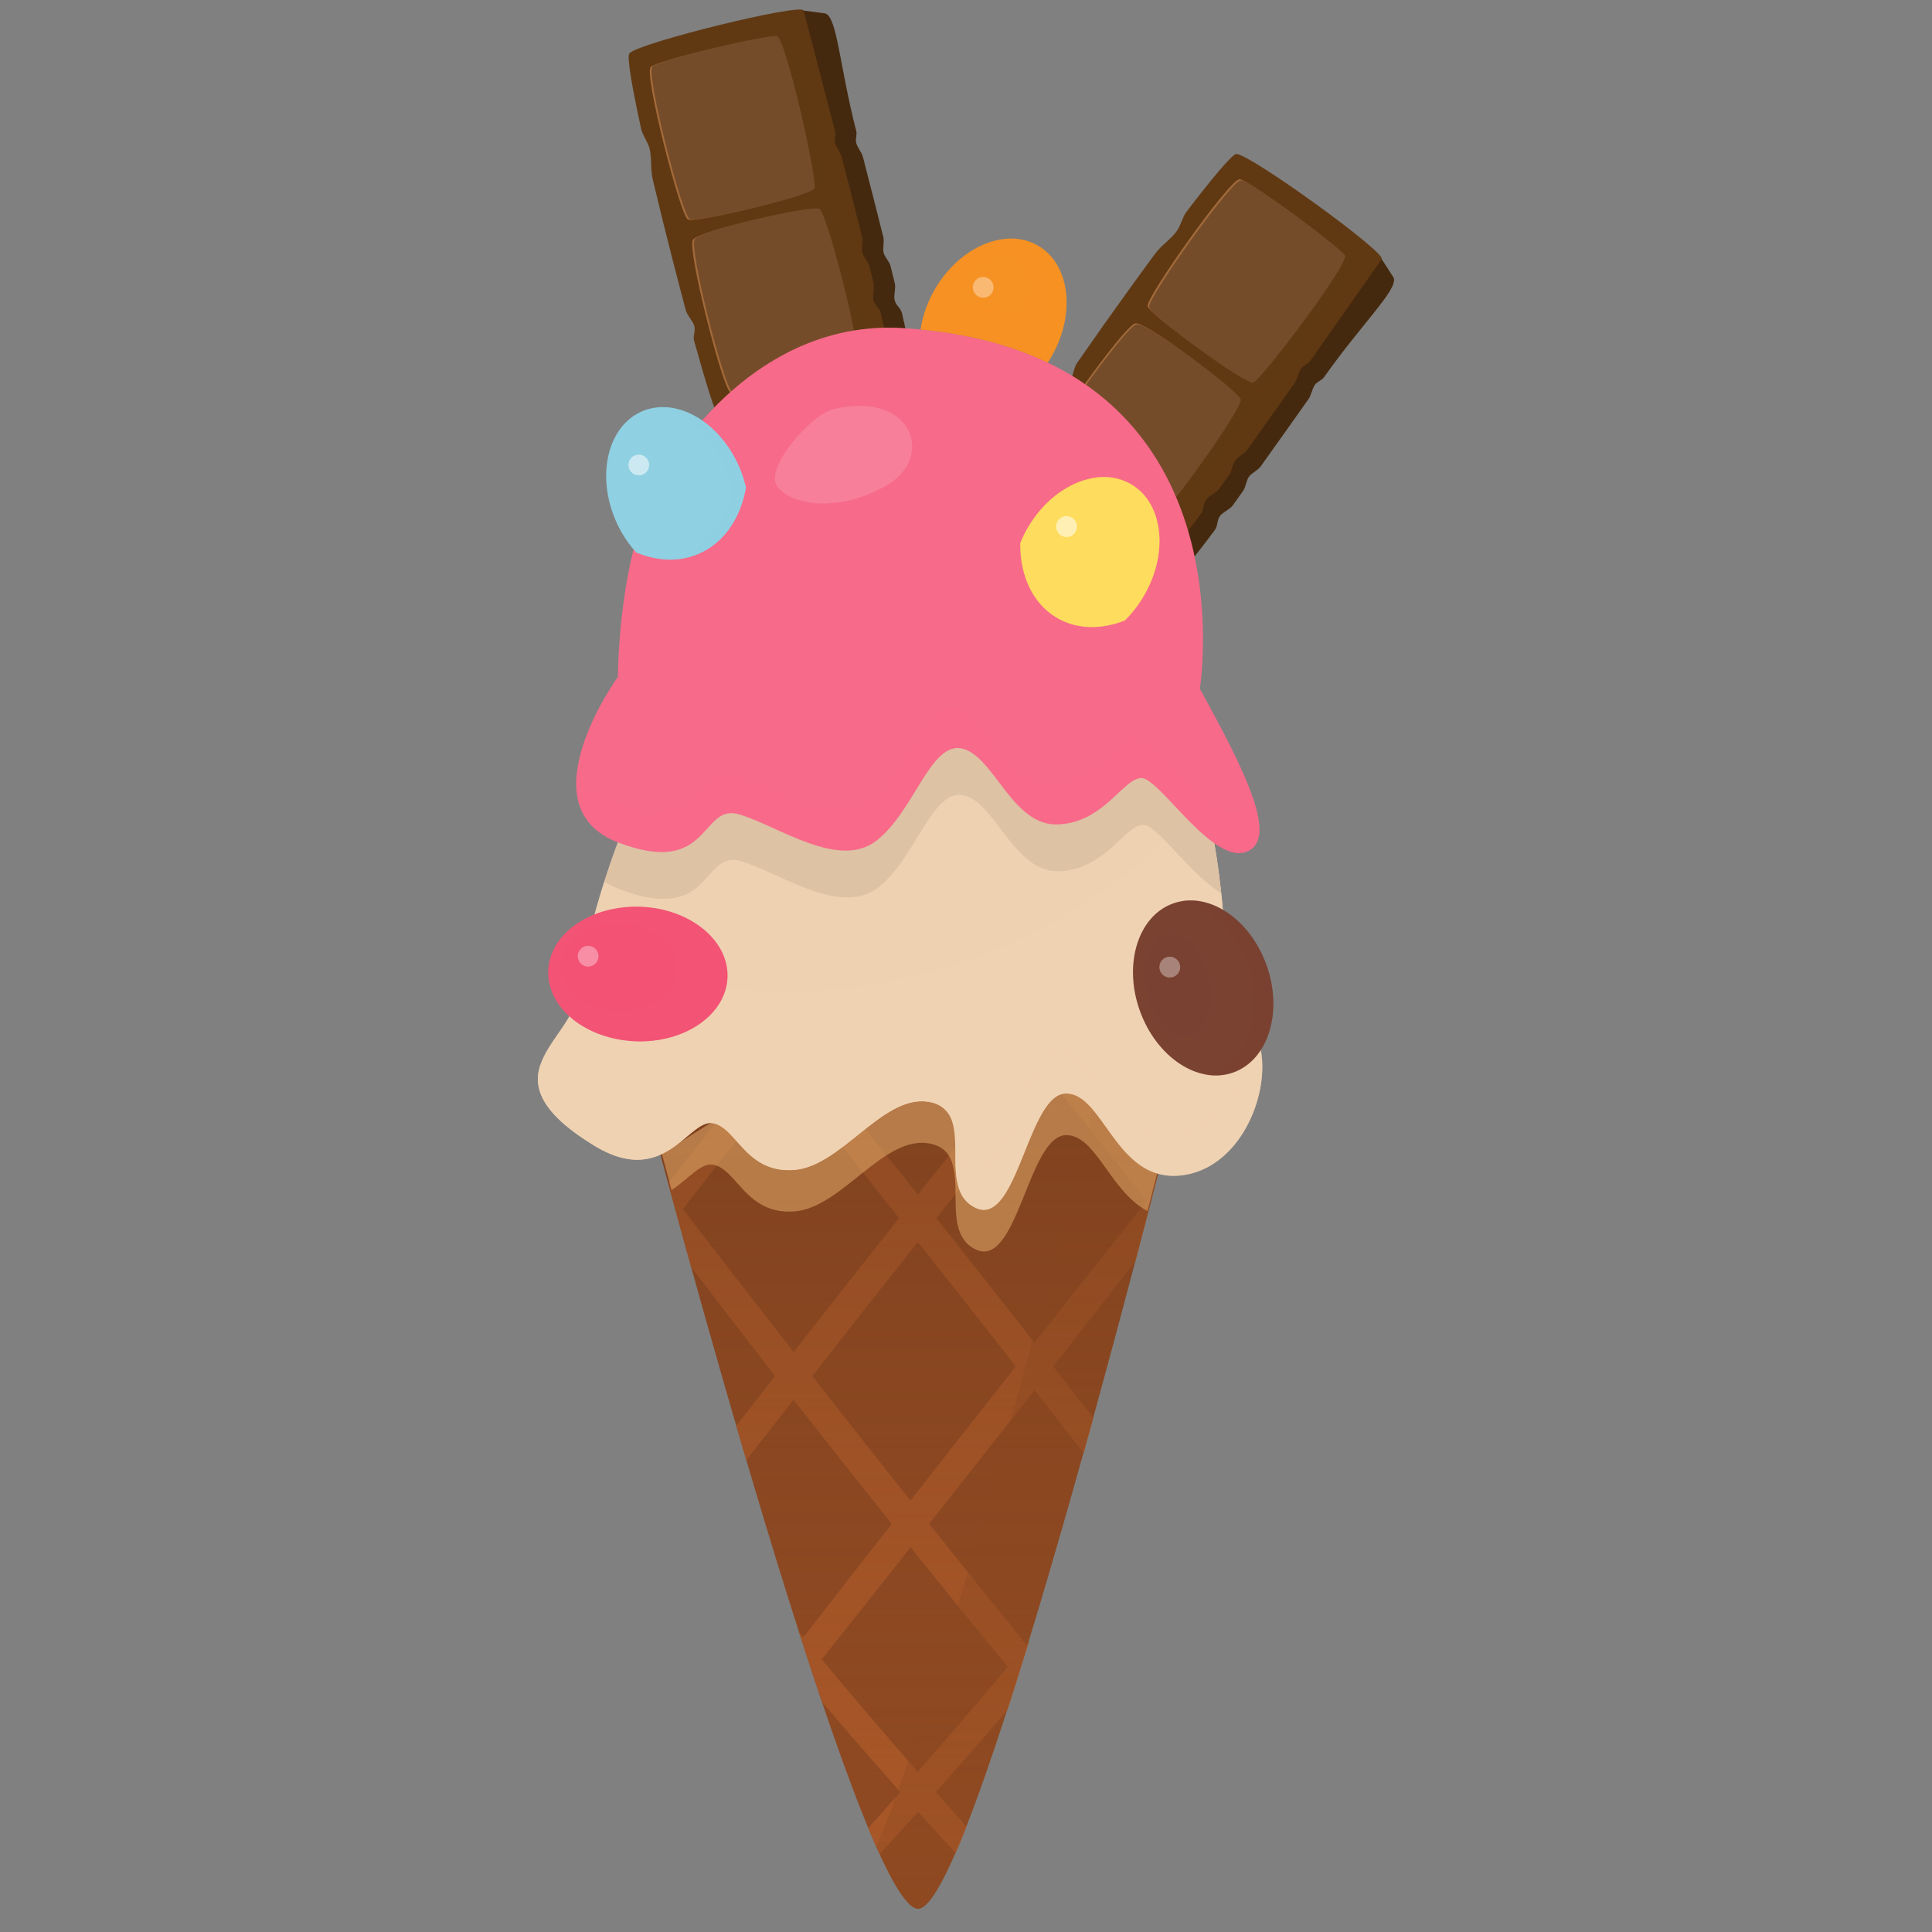 <svg xmlns="http://www.w3.org/2000/svg" xmlns:xlink="http://www.w3.org/1999/xlink" viewBox="0 0 500 500"><rect x="0" y="0" width="500" height="500" fill="#808080" stroke="none"/><defs><style>.cls-1{fill:none;}.cls-2{isolation:isolate;}.cls-3{fill:#45290e;}.cls-4,.cls-5{fill:#603913;}.cls-40,.cls-5{opacity:0.35;}.cls-12,.cls-13,.cls-14,.cls-16,.cls-18,.cls-20,.cls-24,.cls-34,.cls-35,.cls-36,.cls-37,.cls-5{mix-blend-mode:multiply;}.cls-6,.cls-8{fill:#754c29;}.cls-7{fill:#a36a39;}.cls-17,.cls-24,.cls-29,.cls-8{opacity:0.25;}.cls-17,.cls-21,.cls-23,.cls-25,.cls-27,.cls-29,.cls-31,.cls-33,.cls-8{mix-blend-mode:screen;}.cls-12,.cls-9{fill:#8e4922;}.cls-10{clip-path:url(#clip-path);}.cls-11{fill:#a85728;}.cls-12,.cls-33{opacity:0.37;}.cls-13{opacity:0.43;fill:url(#linear-gradient);}.cls-14{fill:#f4be78;}.cls-14,.cls-16,.cls-20{opacity:0.46;}.cls-15,.cls-16,.cls-17{fill:#efd2b2;}.cls-18{fill:#c2aa90;}.cls-18,.cls-34,.cls-35{opacity:0.39;}.cls-19,.cls-20,.cls-21{fill:#f76a8a;}.cls-21,.cls-25{opacity:0.24;}.cls-22,.cls-23,.cls-24{fill:#f79123;}.cls-23{opacity:0.18;}.cls-25{fill:#f7c3cf;}.cls-26,.cls-27,.cls-34{fill:#8fd0e2;}.cls-27{opacity:0.32;}.cls-28,.cls-29,.cls-35{fill:#7a4231;}.cls-30,.cls-31,.cls-36{fill:#f35375;}.cls-31{opacity:0.42;}.cls-32,.cls-33,.cls-37{fill:#fedc5e;}.cls-36{opacity:0.33;}.cls-37{opacity:0.41;}.cls-38,.cls-39,.cls-40{fill:#fff;}.cls-38{opacity:0.36;}.cls-39{opacity:0.54;}</style><clipPath id="clip-path"><path class="cls-1" d="M169.49,293.48S222.52,494,237.61,494s67.45-211.27,67.45-211.27L234.87,252Z"/></clipPath><linearGradient id="linear-gradient" x1="237.95" y1="489.52" x2="237.95" y2="270.72" gradientUnits="userSpaceOnUse"><stop offset="0" stop-color="#8e4922" stop-opacity="0"/><stop offset="1" stop-color="#6b371a"/></linearGradient></defs><g class="cls-2"><g id="OBJECTS"><path class="cls-3" d="M230.47,68.85c-.28-1.17-1.5-2.29-1.8-3.49s.26-2.72-.08-4.07c-1.68-6.7-3.48-13.73-5.22-20.51-.39-1.53-1.43-2.42-1.82-3.92-.19-.75.26-2.11.07-2.85-4.33-16.76-4.91-29.41-8-30.52-.15-.05-5.73-.76-5.73-.76l-.68.66c-9.84,1.2-39.86,8.86-42,11.16-.72.79.66,8.72,3.06,19.68.31,1.4,1.82,3.52,2.16,5,.65,2.85.15,5.16.88,8.25C173,54.44,174.86,61.84,176.7,69c1.06,4.11,2.12,8.14,3.14,12,.39,1.46,1.85,2.78,2.23,4.17s-.39,2.6-.06,3.79c2.07,7.46,3.87,13.49,5,16.78h0l-1.12,1.94,2.78,4.1c2.34.88,47-9.46,48.19-11.83.3-.6-1.34-10-3.43-18.89-.35-1.47-1.54-1.86-1.92-3.47-.24-1,.34-3.1.1-4.11Z"/><path class="cls-4" d="M231,96.59c-1.19,2.37-42.73,12-45.07,11.06-.69-.26-3.19-8.25-6.3-19.47-.33-1.19.41-2.53.06-3.8s-1.84-2.7-2.23-4.16c-1-3.83-2.08-7.86-3.14-12-1.84-7.16-3.68-14.56-5.33-21.51-.73-3.08-.24-5.39-.88-8.24-.34-1.49-1.85-3.61-2.16-5-2.4-11-3.78-18.9-3.06-19.68,2.51-2.74,44.58-13.07,45.07-11.07.19.78,3.83,14.54,8.16,31.3.19.73-.26,2.1-.07,2.84.39,1.5,1.43,2.39,1.82,3.93,1.75,6.77,3.54,13.81,5.22,20.5.34,1.35-.25,2.76.08,4.07s1.52,2.32,1.81,3.49c.38,1.57.76,3.11,1.13,4.6.24,1-.34,3.15-.1,4.12.38,1.6,1.57,2,1.92,3.46C230,89.88,231.26,96,231,96.59Z"/><path class="cls-5" d="M213.51,48.09c-.93,2-30.72,9-32.72,8s-11.35-37.57-9.67-39.4,30.47-8.54,32.72-8S214.43,46.09,213.51,48.09Z"/><path class="cls-5" d="M224.47,92.75c-1.57,2.24-30.74,8.88-32.72,8s-11.2-37-9.67-39.39,30.7-9,32.72-8S226.05,90.51,224.47,92.75Z"/><path class="cls-6" d="M210.76,48.76c-.92,2-30.72,9-32.72,8s-11.34-37.57-9.67-39.4,30.47-8.54,32.72-8S211.69,46.77,210.76,48.76Z"/><path class="cls-6" d="M221.73,93.43c-1.58,2.23-30.74,8.88-32.72,8s-11.2-37-9.68-39.4,30.71-9,32.72-8S223.3,91.19,221.73,93.43Z"/><path class="cls-7" d="M178.49,56.68c-2-.92-11.35-37.56-9.67-39.39.77-.84,7.32-2.73,14.37-4.46-7.22,1.76-14,3.71-14.82,4.57-1.67,1.83,7.68,38.47,9.67,39.4,1.07.49,10.05-1.26,18.34-3.31C188.22,55.49,179.53,57.17,178.49,56.68Z"/><path class="cls-7" d="M189.45,101.35c-2-.85-11.2-37-9.67-39.4.7-1.11,7.25-3.11,14.32-4.85-7.24,1.77-14,3.83-14.77,5-1.52,2.42,7.7,38.55,9.68,39.4,1.08.46,10.3-1.32,18.69-3.39C199.44,100.09,190.52,101.8,189.45,101.35Z"/><path class="cls-8" d="M175.21,17.85c-5,1.82-3.64,6.46-2.8,10.58.45,2.2.71,10.38,3.73,10.72,4,.45,4.27-10.34,6.69-12.56s10.66-5.83,4.56-10.18c-3.46-2.47-9.52-.12-12.85,1.6"/><path class="cls-8" d="M188.43,63.05c-5,1.81-3.64,6.46-2.79,10.58.44,2.19.7,10.38,3.73,10.72,3.94.44,4.27-10.34,6.68-12.57s10.66-5.82,4.57-10.17c-3.47-2.47-9.53-.12-12.86,1.6"/><path class="cls-3" d="M321.74,127c.7-1,.77-2.63,1.49-3.63s2.24-1.56,3.06-2.7c4-5.61,8.22-11.53,12.25-17.24.92-1.29.93-2.66,1.82-3.93.44-.63,1.78-1.16,2.22-1.78,10-14.15,19.24-22.78,18.11-25.83-.06-.15-3.13-4.86-3.13-4.86l-.94-.09c-7.28-6.73-32.54-24.66-35.66-24.79-1.07,0-6.22,6.15-13,15.07-.87,1.14-1.52,3.67-2.43,4.89-1.75,2.34-3.84,3.45-5.72,6-4.23,5.76-8.68,11.95-13,18-2.46,3.47-4.85,6.89-7.1,10.15-.86,1.24-.92,3.21-1.73,4.39s-2.24,1.39-2.94,2.41c-4.35,6.41-7.79,11.68-9.53,14.7l0,0-2.21.4L262,122.93c.84,2.35,37.62,29.72,40.2,29.08.65-.15,6.79-7.52,12.19-14.84.89-1.21.42-2.37,1.39-3.7.59-.81,2.59-1.75,3.2-2.59Z"/><path class="cls-4" d="M300.9,145.36c-2.58.63-36.76-24.85-37.6-27.21-.24-.69,4.24-7.76,10.78-17.4.69-1,2.19-1.33,2.93-2.41s.88-3.16,1.73-4.4c2.26-3.25,4.65-6.67,7.1-10.14,4.27-6,8.73-12.22,13-18,1.88-2.55,4-3.67,5.71-6,.92-1.22,1.56-3.76,2.43-4.89,6.8-8.92,12-15.11,13-15.07,3.72.14,38.81,25.54,37.6,27.21-.47.64-8.6,12.32-18.58,26.47-.44.62-1.77,1.16-2.21,1.79-.9,1.26-.91,2.63-1.82,3.92-4,5.72-8.24,11.64-12.26,17.25-.81,1.13-2.26,1.59-3.05,2.69s-.79,2.66-1.49,3.64l-2.78,3.84c-.61.84-2.62,1.78-3.2,2.58-1,1.34-.51,2.5-1.4,3.71C305.38,140.27,301.55,145.2,300.9,145.36Z"/><path class="cls-5" d="M326.59,100.67c-2.12.59-26.71-17.62-27.29-19.75S320.6,48,323.08,48.06s26.23,17.71,27.29,19.75S328.71,100.09,326.59,100.67Z"/><path class="cls-5" d="M299.63,137.93c-2.72.25-26.66-17.69-27.29-19.75s20.94-32.47,23.78-32.86,26.75,17.56,27.29,19.75S302.35,137.68,299.63,137.93Z"/><path class="cls-6" d="M324.3,99c-2.12.58-26.71-17.63-27.29-19.75s21.3-33,23.78-32.87S347,64.11,348.08,66.15,326.42,98.43,324.3,99Z"/><path class="cls-6" d="M297.34,136.27c-2.73.25-26.66-17.69-27.29-19.75S291,84.06,293.83,83.66s26.75,17.57,27.29,19.75S300.06,136,297.34,136.27Z"/><path class="cls-7" d="M297.38,79.53c-.59-2.12,21.31-32.95,23.78-32.86,1.15,0,6.82,3.82,12.7,8.07-6-4.36-11.9-8.29-13.07-8.34-2.48-.09-24.37,30.74-23.78,32.87.31,1.13,7.46,6.84,14.38,11.84C304.59,86.18,297.69,80.65,297.38,79.53Z"/><path class="cls-7" d="M270.42,116.79c-.63-2.06,20.95-32.47,23.78-32.86,1.31-.19,7.06,3.51,13,7.78-6-4.38-12-8.24-13.33-8-2.84.4-24.42,30.8-23.78,32.86.34,1.13,7.67,7,14.68,12.07C277.83,123.59,270.76,117.89,270.42,116.79Z"/><path class="cls-8" d="M324.87,51.9c-4.61-2.61-7.28,1.42-9.88,4.72-1.38,1.76-7.45,7.26-5.76,9.78,2.22,3.3,10.65-3.43,13.91-3,3.44.42,11.34,4.36,10.71-3.1-.36-4.24-6.07-7.34-9.53-8.77"/><path class="cls-8" d="M299,91.23c-4.61-2.62-7.28,1.41-9.88,4.72-1.38,1.75-7.46,7.25-5.76,9.78,2.22,3.29,10.65-3.44,13.91-3,3.43.42,11.34,4.36,10.71-3.1-.36-4.24-6.07-7.34-9.53-8.77"/><path class="cls-9" d="M169.49,293.48S222.52,494,237.61,494s68.81-216.69,68.81-216.69L234.87,252Z"/><g class="cls-10"><path class="cls-11" d="M377.63,285.06c-1.44-1.57-2.92-3.14-4.42-4.71-12.85,18.75-27.61,40.17-43.75,62.5-7.57-10.5-15.45-21.16-23.59-31.79l.63-.8c13.83-17.73,25.59-32.87,39.16-50.14Q343,258,340.29,255.9c-13.31,16.88-25.19,31.77-39,49.19l-3.13-4c-7.29-9.4-14.75-18.73-22.27-27.85,13.08-16.29,25.53-31.64,36.78-45.35q-2.85-2.09-5.71-4.12c-11,13.17-23.17,27.93-35.9,43.63-9.74-11.7-19.49-23-28.92-33.57,10.64-12,20.8-23.14,30-32.86q-2.81-1.69-5.58-3.33c-8.93,9.15-18.75,19.64-29,31-10.28-11.41-20.1-21.9-29-31q-2.79,1.63-5.59,3.33c9.21,9.72,19.37,20.83,30,32.86-9.43,10.58-19.18,21.87-28.92,33.57-12.73-15.7-24.86-30.46-35.9-43.63q-2.86,2-5.71,4.12c11.26,13.71,23.7,29.06,36.78,45.35-7.51,9.12-15,18.45-22.26,27.85-1.57,2-3.13,4-4.68,6-14.91-19.45-28.89-38-41.09-54.44-1.77,1.52-3.53,3.06-5.27,4.6,12.53,16.92,26.66,35.92,41.74,55.87-7.58,9.95-14.94,19.91-22,29.74-16.14-22.33-30.9-43.75-43.75-62.5-1.5,1.57-3,3.14-4.42,4.71,12.81,19.06,27.61,40.94,43.9,63.73-16.29,22.8-31.09,44.68-43.9,63.73,1.45,1.57,2.92,3.15,4.42,4.71,12.85-18.74,27.61-40.16,43.75-62.49,8.79,12.18,18,24.58,27.53,36.9-14.86,19.35-28.8,37.77-41,54.16,1.78,1.53,3.57,3.05,5.39,4.55,12.05-15.94,25.74-33.82,40.3-52.65,8.37,10.77,17,21.45,25.59,31.81-10.9,14-20.86,26.77-32,41,1.75,1.44,3.55,2.85,5.37,4.22,10.8-13.71,20.66-26.1,31.39-39.59,8.36,9.93,16.69,19.54,24.78,28.63-10.64,12-20.8,23.13-30,32.86q2.81,1.69,5.59,3.33c8.92-9.15,18.74-19.64,29-31.06,10.28,11.42,20.1,21.91,29,31.06q2.77-1.64,5.58-3.33c-9.21-9.73-19.37-20.83-30-32.86,7.6-8.54,15.42-17.53,23.27-26.83,12.39,15,24.17,29.11,34.76,41.63q2.87-2,5.73-4c-11-13.07-23.08-27.72-35.74-43.3,9.11-10.92,18.23-22.2,27.07-33.59,14.56,18.83,28.25,36.71,40.31,52.65q2.72-2.25,5.39-4.55c-12.18-16.39-26.12-34.81-41-54.16,9.54-12.32,18.74-24.72,27.53-36.9,16.14,22.33,30.9,43.75,43.75,62.49,1.5-1.56,3-3.14,4.42-4.71-12.8-19-27.6-40.93-43.9-63.73C350,326,364.83,304.12,377.63,285.06ZM292.51,305.5l4.18,5.36c-9.1,11.46-18.94,23.89-29,36.61-8.41-10.75-16.9-21.54-25.35-32.2,9.81-12.39,19.52-24.59,28.94-36.35C278.44,287.65,285.55,296.55,292.51,305.5Zm-29.63,48.1L255.51,363c-6.7,8.51-13.38,17-19.89,25.33-8.45-10.64-17-21.43-25.4-32.2,9-11.56,18.2-23.2,27.3-34.71C246,332.07,254.46,342.86,262.88,353.6ZM237.52,239c9.44,10.77,19.19,22.2,29,34-9.43,11.67-19.15,23.8-29,36.14C227.72,296.83,218,284.7,208.58,273,218.33,261.23,228.08,249.8,237.52,239Zm-55,66.47c7-8.95,14.07-17.85,21.21-26.58,9.42,11.76,19.13,24,28.94,36.35-9.1,11.48-18.24,23.1-27.27,34.67-9.75-12.48-19.37-24.89-28.67-37Q179.62,309.21,182.53,305.5Zm-32.64,43.29C157.05,339,164.46,329,172.09,319c9.22,12.15,18.77,24.6,28.5,37.1-7.8,10-15.49,19.93-23,29.66C168,373.41,158.77,361,149.89,348.79Zm32.64,43.29-.17-.22c7.51-9.69,15.22-19.6,23-29.6q2.87,3.66,5.74,7.31c6.53,8.33,13.12,16.64,19.69,24.85-7.08,9-13.91,17.79-20.28,26-.89,1.13-1.76,2.25-2.63,3.37C199.38,413.4,190.85,402.78,182.53,392.08Zm55,66.48c-8.12-9.27-16.48-19-24.87-29.1L216.2,425l19.46-24.55c8.5,10.57,16.93,20.93,25.14,30.92C252.94,440.76,245.13,449.88,237.52,458.56Zm55-66.48c-8.82,11.36-17.89,22.62-26.94,33.56-8.2-10.12-16.61-20.6-25.1-31.26,6.91-8.74,14-17.72,21.06-26.7q3.11-3.94,6.2-7.88c8.47,10.83,16.83,21.57,25,32.06Zm4.92-6.31c-8.1-10.52-16.43-21.28-24.88-32.11,10-12.73,19.76-25.22,28.78-36.78,8.2,10.69,16.16,21.38,23.83,31.91C316.27,361,307,373.41,297.43,385.77Z"/></g><path class="cls-12" d="M234.87,252l-7.56,4.8,58,20.48S248,427.8,226.8,477.93c4.43,10,8.19,16,10.81,16,15.1,0,68.81-216.69,68.81-216.69Z"/><path class="cls-13" d="M169.49,293.48S222.52,494,237.61,494s68.81-216.69,68.81-216.69L234.87,252Z"/><path class="cls-14" d="M235,258.19l-63.7,40.43s.9,3.43,2.51,9.37c4.45-2.95,7.48-7,10.57-6.59,6.29.9,8.52,13,21.1,12.12s23.34-20.2,35.46-17.5.9,22.44,11.67,27.38,13.47-29.63,23.35-29.63c7.74,0,11.34,14.61,21,19.64,4.78-18.45,7.78-30.59,7.78-30.59Z"/><path class="cls-15" d="M159.91,218a213.79,213.79,0,0,0-10.77,40.22c-1.81,11.52-24.06,20.74,4.67,38.25,18.18,11.08,24.24-6.73,30.52-5.84s8.52,13,21.1,12.12,23.34-20.2,35.46-17.51.9,22.45,11.67,27.39S266,283,275.91,283s13,23.79,30.52,21.1,24.89-28.66,17.26-38.55-5.48-24.69-9.44-47.34c0,0-6.72-49.07-76.72-55.93S159.91,218,159.91,218Z"/><path class="cls-15" d="M317.39,244.79c-.79-7.4-1.32-16.17-3.14-26.61,0,0-.1-.77-.42-2.13C315.33,227.9,315.52,237.3,317.39,244.79Z"/><path class="cls-16" d="M324.91,267.48c-.81,11.1-8.08,24.09-20.18,25.95-17.51,2.7-20.65-21.1-30.52-21.1S261.64,306.9,250.86,302a7.76,7.76,0,0,1-3.62-3.3c0,5.71.12,11.55,5.32,13.94C263.34,317.54,266,283,275.91,283s13,23.79,30.52,21.1C322.89,301.54,330.4,278.45,324.91,267.48Z"/><path class="cls-15" d="M239.19,274.58c-12.12-2.69-22.89,16.61-35.47,17.51S188.91,280.86,182.63,280s-12.34,16.92-30.52,5.84c-6.24-3.8-10.07-7.2-12.23-10.33-2,5.84-.11,12.41,13.93,21,18.18,11.08,24.24-6.73,30.52-5.84s8.52,13,21.1,12.12,23.34-20.2,35.46-17.51a6.94,6.94,0,0,1,4.65,3.1C245.48,282.11,245.55,276,239.19,274.58Z"/><path class="cls-17" d="M249.53,248.88c26.21-9,47.53-24.38,61.06-42.21-6.65-14.95-24.84-39.7-73.06-44.42-70-6.86-77.62,55.72-77.62,55.72a210.5,210.5,0,0,0-7.7,25C176.2,258.19,212.94,261.41,249.53,248.88Z"/><path class="cls-18" d="M316.05,231.17c-.43-4-1-8.34-1.8-13,0,0-6.72-49.07-76.72-55.93S159.91,218,159.91,218s-1.52,3.87-3.51,10.11a20.88,20.88,0,0,0,3.93,2c24.24,9.29,21.21-10.31,31.49-7.22s25.76,14.44,35.56,6.71,13.92-25.79,22.17-23.73,12.89,20.12,24.75,19.6,16.64-11.8,21.5-12C299.32,213.27,308.17,226.42,316.05,231.17Z"/><path class="cls-19" d="M233.66,84.92c-33.46-2.08-56.4,25.27-65.07,43.83s-8.68,46.41-8.68,46.41-24.24,33.52,0,42.81,21.2-10.32,31.49-7.22,25.76,14.44,35.55,6.7,13.93-25.78,22.18-23.72,12.89,20.11,24.75,19.6,16.64-11.8,21.5-12c4.59-.18,18.21,22.19,27,19.16s0-20.76-11.86-42.23C310.5,178.26,324.94,90.59,233.66,84.92Z"/><path class="cls-20" d="M324,205.89a4.94,4.94,0,0,1-3.38,4c-8.77,3-22.4-19.34-27-19.16-4.86.2-9.64,11.48-21.5,12s-16.5-17.54-24.75-19.6-12.38,16-22.18,23.72-25.27-3.61-35.55-6.7-7.25,16.5-31.49,7.22c-4.47-1.71-7.29-4.25-8.92-7.25-.79,7.35,1.42,14.36,10.62,17.89,24.24,9.28,21.2-10.32,31.49-7.22s25.76,14.44,35.55,6.7,13.93-25.78,22.18-23.72,12.89,20.11,24.75,19.6,16.64-11.8,21.5-12c4.59-.18,18.21,22.19,27,19.16C326.82,218.94,326.75,213.6,324,205.89Z"/><path class="cls-21" d="M260.59,172.11a136.4,136.4,0,0,0,48.49-28.41c-5.44-25.21-23-55.53-75.42-58.78-33.46-2.08-56.4,25.27-65.07,43.83-5.24,11.21-7.31,25.8-8.14,35.6C184.32,181.14,222.54,185.14,260.59,172.11Z"/><path class="cls-22" d="M271.15,93.86c.32-.49.63-1,.92-1.49,6.42-11.1,4.87-24-3.46-28.81s-20.28.28-26.7,11.37a29.49,29.49,0,0,0-3.67,10.35C251.42,86.55,262.25,89.6,271.15,93.86Z"/><path class="cls-23" d="M264.7,83c.17-.26.34-.53.5-.8,3.46-6,2.62-12.95-1.87-15.55s-10.95.15-14.41,6.14a15.81,15.81,0,0,0-2,5.58A52.4,52.4,0,0,1,264.7,83Z"/><path class="cls-24" d="M268.61,63.56a14.08,14.08,0,0,0-8.72-1.72,13.43,13.43,0,0,1,5.25,1.72c8.33,4.81,9.88,17.71,3.46,28.81l-.16.26c.92.4,1.83.81,2.71,1.23.32-.49.63-1,.92-1.49C278.49,81.27,276.94,68.37,268.61,63.56Z"/><path class="cls-21" d="M215.18,96.14c-15.82,3.77-46.92,40.08-38.41,52.19s39.58,18.95,73.62,0S268.91,83.34,215.18,96.14Z"/><path class="cls-25" d="M215.76,105.87c-6,1.44-17.92,15.31-14.67,19.93s15.11,7.24,28.11,0S236.27,101,215.76,105.87Z"/><path class="cls-26" d="M180.8,143.33c6.61-2.84,10.86-9.27,12.25-17.15a30,30,0,0,0-1.73-5.29c-5.06-11.78-16.34-18.24-25.17-14.43s-11.89,16.43-6.83,28.2a29.86,29.86,0,0,0,5.34,8.32C170.05,145.23,175.72,145.52,180.8,143.33Z"/><path class="cls-27" d="M173.82,133.66c3.7-1.59,6.07-5.19,6.85-9.59a17,17,0,0,0-1-3c-2.84-6.58-9.14-10.19-14.08-8.06s-6.64,9.18-3.81,15.76a16.64,16.64,0,0,0,3,4.65A11.42,11.42,0,0,0,173.82,133.66Z"/><path class="cls-28" d="M327.8,249.86c4.28,12.08.41,24.48-8.66,27.7s-19.89-4-24.18-16.06-.4-24.49,8.67-27.7S323.52,237.77,327.8,249.86Z"/><path class="cls-29" d="M313,253.19c1.58,7.23-.79,13.9-5.3,14.88s-9.43-4.09-11-11.32.79-13.9,5.29-14.88S311.38,246,313,253.19Z"/><path class="cls-30" d="M164.42,269.48c-12.81-.48-22.9-8.67-22.54-18.28s11.05-17,23.86-16.53,22.9,8.67,22.53,18.29S177.23,270,164.42,269.48Z"/><path class="cls-31" d="M159.72,261.62c-8.34-.32-14.91-5.65-14.67-11.91s7.19-11.08,15.53-10.77,14.91,5.65,14.67,11.91S168.06,261.93,159.72,261.62Z"/><path class="cls-32" d="M292.64,125.28c-8.33-4.82-20.29.28-26.7,11.37a30.52,30.52,0,0,0-1.9,3.91c-.1,8.36,3.2,15.7,9.57,19.39,5.18,3,11.44,3,17.47.62a29.84,29.84,0,0,0,5-6.48C302.52,143,301,130.09,292.64,125.28Z"/><path class="cls-33" d="M284.17,129.54c-4.38-2.54-10.68.15-14.06,6a16.21,16.21,0,0,0-1,2.05c-.05,4.41,1.69,8.28,5,10.22a10.46,10.46,0,0,0,9.2.33,15.75,15.75,0,0,0,2.65-3.42C289.38,138.88,288.56,132.08,284.17,129.54Z"/><path class="cls-34" d="M191.32,120.89c-4.4-10.24-13.49-16.45-21.6-15.41,7.06.87,14.23,6.68,18,15.41a31.7,31.7,0,0,1,1.73,5.29c-1.4,7.88-5.65,14.31-12.25,17.15a18.39,18.39,0,0,1-5.59,1.41,18.74,18.74,0,0,0,9.2-1.41c6.61-2.84,10.86-9.27,12.25-17.15A30,30,0,0,0,191.32,120.89Z"/><path class="cls-35" d="M327.8,249.86c-4-11.18-13.52-18.17-22.12-16.6,7.07,1.24,13.95,7.54,17.16,16.6,4.28,12.08.4,24.48-8.67,27.7a14.51,14.51,0,0,1-2.06.54,13.88,13.88,0,0,0,7-.54C328.21,274.34,332.08,261.94,327.8,249.86Z"/><path class="cls-36" d="M165.74,234.67a33.82,33.82,0,0,0-3.5.06c12.27.91,21.76,8.9,21.41,18.23-.33,8.72-9.16,15.62-20.36,16.46.37,0,.75.05,1.13.06,12.81.49,23.49-6.91,23.85-16.52S178.55,235.16,165.74,234.67Z"/><path class="cls-37" d="M292.64,125.28a14.22,14.22,0,0,0-9-1.68,13.36,13.36,0,0,1,4.89,1.68c8.33,4.81,9.88,17.71,3.47,28.81a29.84,29.84,0,0,1-5,6.48,24.36,24.36,0,0,1-6.42,1.6,22.37,22.37,0,0,0,10.56-1.6,29.84,29.84,0,0,0,5-6.48C302.52,143,301,130.09,292.64,125.28Z"/><path class="cls-38" d="M257.13,74.37a2.68,2.68,0,1,1-2.68-2.68A2.68,2.68,0,0,1,257.13,74.37Z"/><path class="cls-39" d="M278.71,136.27a2.69,2.69,0,1,1-2.68-2.68A2.68,2.68,0,0,1,278.71,136.27Z"/><path class="cls-39" d="M168,120.35a2.68,2.68,0,1,1-2.68-2.69A2.68,2.68,0,0,1,168,120.35Z"/><path class="cls-40" d="M154.89,247.47a2.68,2.68,0,1,1-2.68-2.68A2.69,2.69,0,0,1,154.89,247.47Z"/><path class="cls-40" d="M305.43,250.28a2.69,2.69,0,1,1-2.69-2.68A2.7,2.7,0,0,1,305.43,250.28Z"/></g></g></svg>
